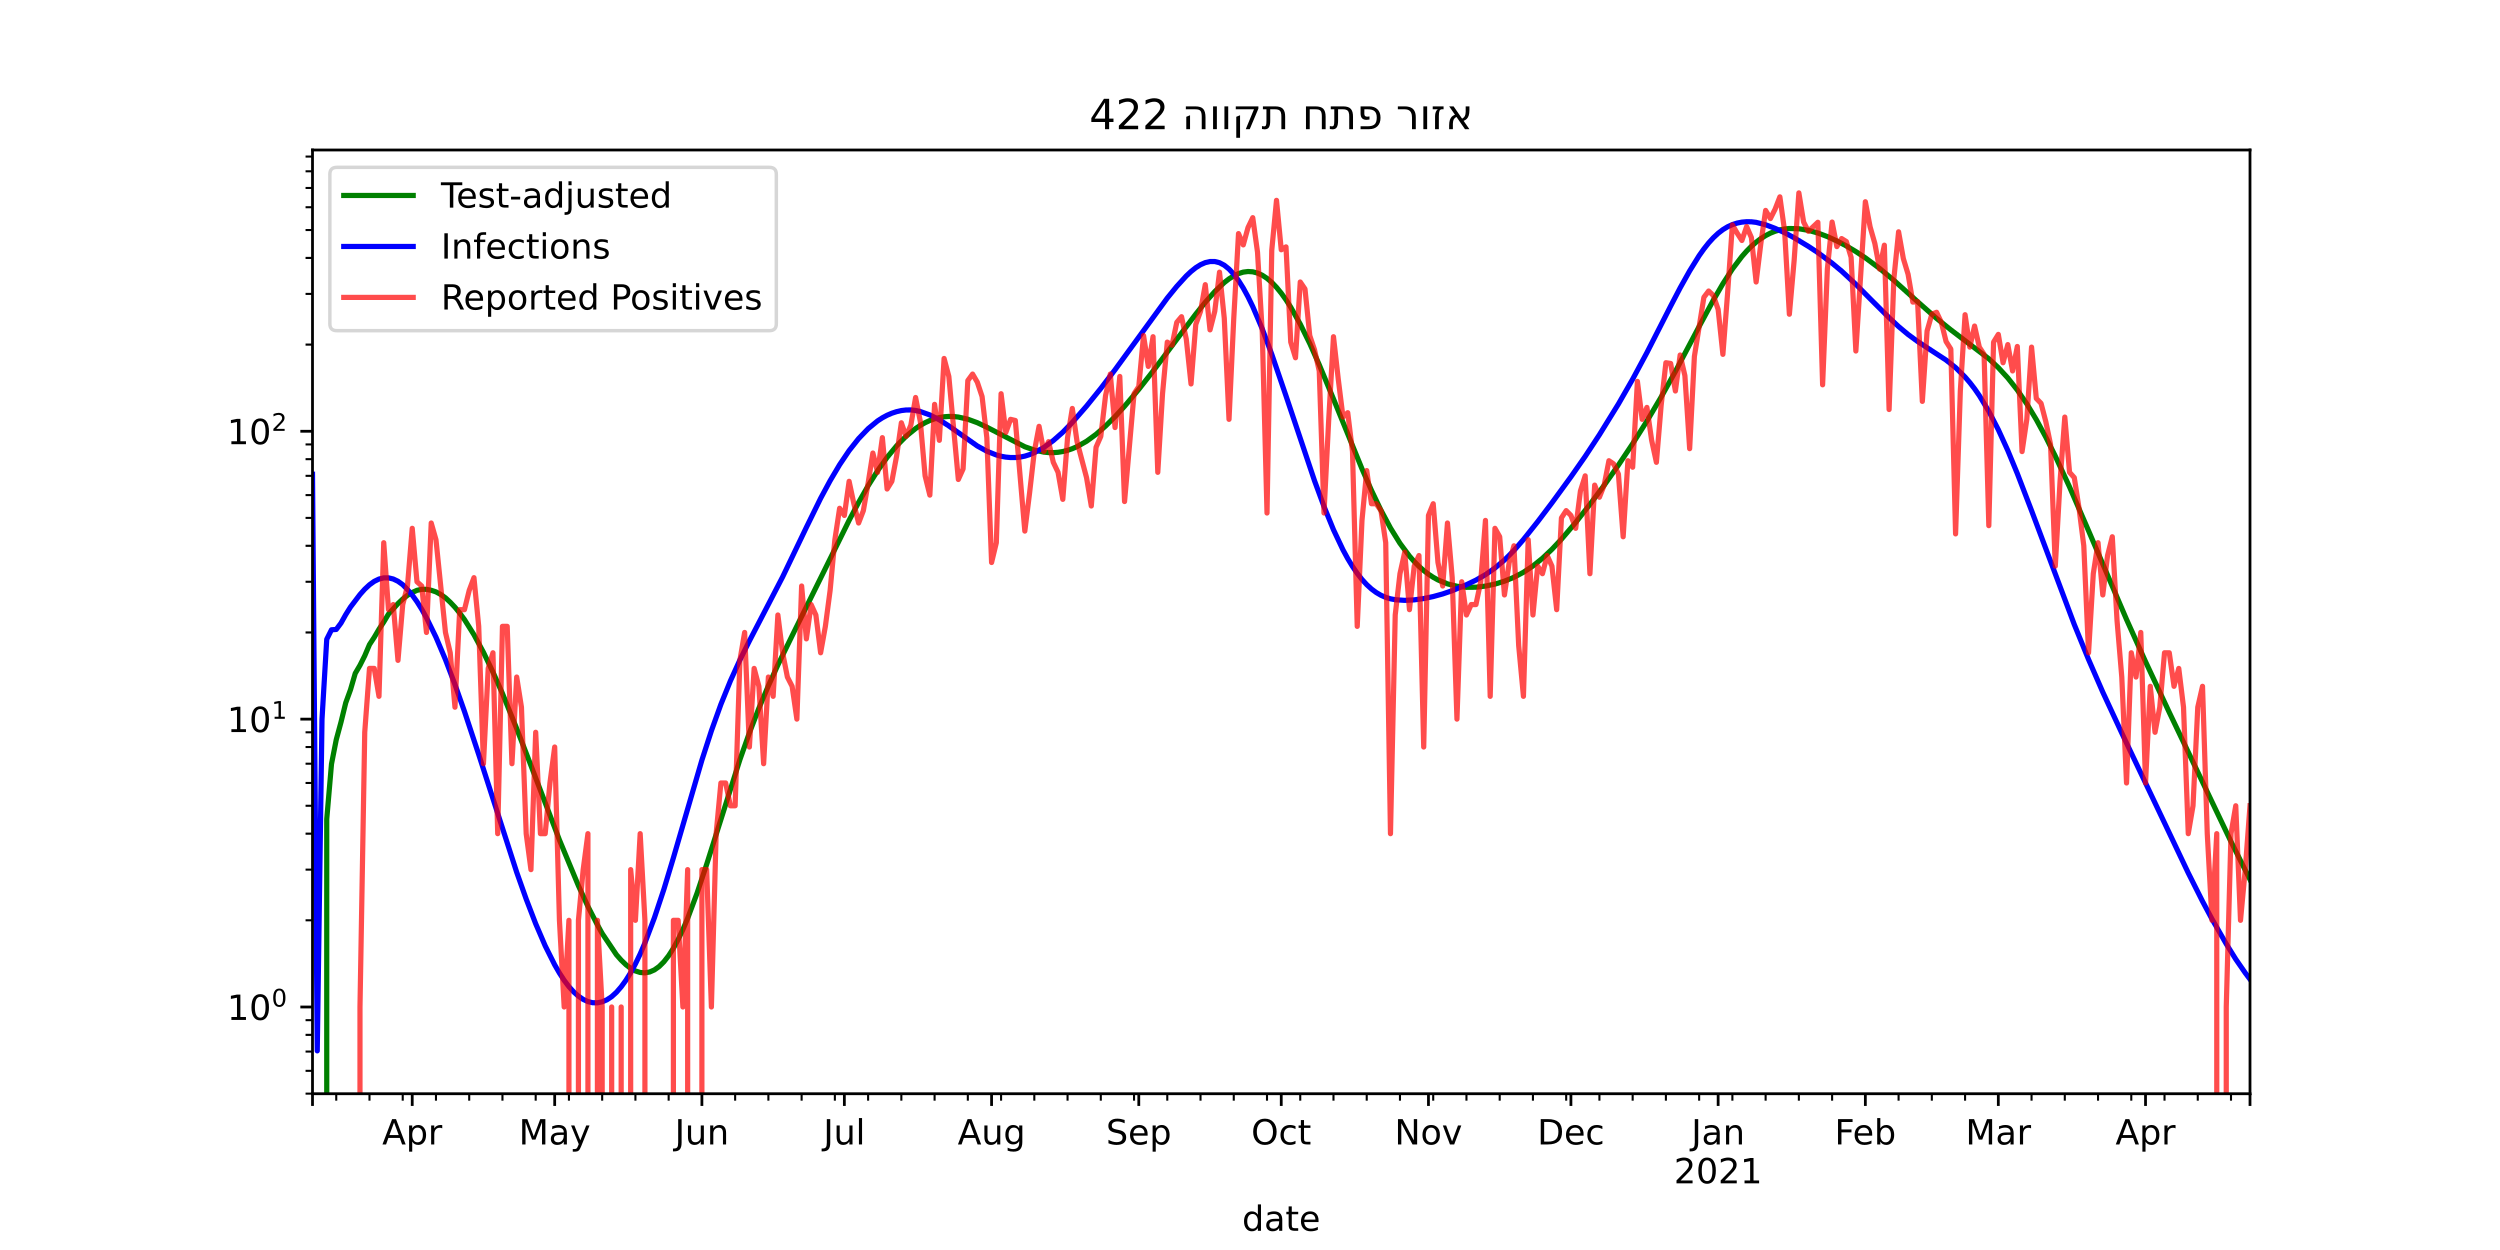 <?xml version="1.0" encoding="utf-8" standalone="no"?>
<!DOCTYPE svg PUBLIC "-//W3C//DTD SVG 1.1//EN"
  "http://www.w3.org/Graphics/SVG/1.1/DTD/svg11.dtd">
<!-- Created with matplotlib (https://matplotlib.org/) -->
<svg height="360pt" version="1.1" viewBox="0 0 720 360" width="720pt" xmlns="http://www.w3.org/2000/svg" xmlns:xlink="http://www.w3.org/1999/xlink">
 <defs>
  <style type="text/css">*{stroke-linecap:butt;stroke-linejoin:round;}</style>
 </defs>
 <g id="figure_1">
  <g id="patch_1">
   <path d="M 0 360 
L 720 360 
L 720 0 
L 0 0 
z
" style="fill:#ffffff;"/>
  </g>
  <g id="axes_1">
   <g id="patch_2">
    <path d="M 90 315 
L 648 315 
L 648 43.2 
L 90 43.2 
z
" style="fill:#ffffff;"/>
   </g>
   <g id="matplotlib.axis_1">
    <g id="xtick_1">
     <g id="line2d_1">
      <defs>
       <path d="M 0 0 
L 0 3.5 
" id="m2e8e098bc1" style="stroke:#000000;stroke-width:0.8;"/>
      </defs>
      <g>
       <use style="stroke:#000000;stroke-width:0.8;" x="90" xlink:href="#m2e8e098bc1" y="315"/>
      </g>
     </g>
    </g>
    <g id="xtick_2">
     <g id="line2d_2">
      <g>
       <use style="stroke:#000000;stroke-width:0.8;" x="118.721" xlink:href="#m2e8e098bc1" y="315"/>
      </g>
     </g>
     <g id="text_1">
      <!-- Apr -->
      <g transform="translate(110.071 329.598)scale(0.1 -0.1)">
       <defs>
        <path d="M 34.188 63.188 
L 20.797 26.906 
L 47.609 26.906 
z
M 28.609 72.906 
L 39.797 72.906 
L 67.578 0 
L 57.328 0 
L 50.688 18.703 
L 17.828 18.703 
L 11.188 0 
L 0.781 0 
z
" id="DejaVuSans-65"/>
        <path d="M 18.109 8.203 
L 18.109 -20.797 
L 9.078 -20.797 
L 9.078 54.688 
L 18.109 54.688 
L 18.109 46.391 
Q 20.953 51.266 25.266 53.625 
Q 29.594 56 35.594 56 
Q 45.562 56 51.781 48.094 
Q 58.016 40.188 58.016 27.297 
Q 58.016 14.406 51.781 6.484 
Q 45.562 -1.422 35.594 -1.422 
Q 29.594 -1.422 25.266 0.953 
Q 20.953 3.328 18.109 8.203 
z
M 48.688 27.297 
Q 48.688 37.203 44.609 42.844 
Q 40.531 48.484 33.406 48.484 
Q 26.266 48.484 22.188 42.844 
Q 18.109 37.203 18.109 27.297 
Q 18.109 17.391 22.188 11.75 
Q 26.266 6.109 33.406 6.109 
Q 40.531 6.109 44.609 11.75 
Q 48.688 17.391 48.688 27.297 
z
" id="DejaVuSans-112"/>
        <path d="M 41.109 46.297 
Q 39.594 47.172 37.812 47.578 
Q 36.031 48 33.891 48 
Q 26.266 48 22.188 43.047 
Q 18.109 38.094 18.109 28.812 
L 18.109 0 
L 9.078 0 
L 9.078 54.688 
L 18.109 54.688 
L 18.109 46.188 
Q 20.953 51.172 25.484 53.578 
Q 30.031 56 36.531 56 
Q 37.453 56 38.578 55.875 
Q 39.703 55.766 41.062 55.516 
z
" id="DejaVuSans-114"/>
       </defs>
       <use xlink:href="#DejaVuSans-65"/>
       <use x="68.408" xlink:href="#DejaVuSans-112"/>
       <use x="131.885" xlink:href="#DejaVuSans-114"/>
      </g>
     </g>
    </g>
    <g id="xtick_3">
     <g id="line2d_3">
      <g>
       <use style="stroke:#000000;stroke-width:0.8;" x="159.75" xlink:href="#m2e8e098bc1" y="315"/>
      </g>
     </g>
     <g id="text_2">
      <!-- May -->
      <g transform="translate(149.412 329.598)scale(0.1 -0.1)">
       <defs>
        <path d="M 9.812 72.906 
L 24.516 72.906 
L 43.109 23.297 
L 61.812 72.906 
L 76.516 72.906 
L 76.516 0 
L 66.891 0 
L 66.891 64.016 
L 48.094 14.016 
L 38.188 14.016 
L 19.391 64.016 
L 19.391 0 
L 9.812 0 
z
" id="DejaVuSans-77"/>
        <path d="M 34.281 27.484 
Q 23.391 27.484 19.188 25 
Q 14.984 22.516 14.984 16.5 
Q 14.984 11.719 18.141 8.906 
Q 21.297 6.109 26.703 6.109 
Q 34.188 6.109 38.703 11.406 
Q 43.219 16.703 43.219 25.484 
L 43.219 27.484 
z
M 52.203 31.203 
L 52.203 0 
L 43.219 0 
L 43.219 8.297 
Q 40.141 3.328 35.547 0.953 
Q 30.953 -1.422 24.312 -1.422 
Q 15.922 -1.422 10.953 3.297 
Q 6 8.016 6 15.922 
Q 6 25.141 12.172 29.828 
Q 18.359 34.516 30.609 34.516 
L 43.219 34.516 
L 43.219 35.406 
Q 43.219 41.609 39.141 45 
Q 35.062 48.391 27.688 48.391 
Q 23 48.391 18.547 47.266 
Q 14.109 46.141 10.016 43.891 
L 10.016 52.203 
Q 14.938 54.109 19.578 55.047 
Q 24.219 56 28.609 56 
Q 40.484 56 46.344 49.844 
Q 52.203 43.703 52.203 31.203 
z
" id="DejaVuSans-97"/>
        <path d="M 32.172 -5.078 
Q 28.375 -14.844 24.75 -17.812 
Q 21.141 -20.797 15.094 -20.797 
L 7.906 -20.797 
L 7.906 -13.281 
L 13.188 -13.281 
Q 16.891 -13.281 18.938 -11.516 
Q 21 -9.766 23.484 -3.219 
L 25.094 0.875 
L 2.984 54.688 
L 12.5 54.688 
L 29.594 11.922 
L 46.688 54.688 
L 56.203 54.688 
z
" id="DejaVuSans-121"/>
       </defs>
       <use xlink:href="#DejaVuSans-77"/>
       <use x="86.279" xlink:href="#DejaVuSans-97"/>
       <use x="147.559" xlink:href="#DejaVuSans-121"/>
      </g>
     </g>
    </g>
    <g id="xtick_4">
     <g id="line2d_4">
      <g>
       <use style="stroke:#000000;stroke-width:0.8;" x="202.147" xlink:href="#m2e8e098bc1" y="315"/>
      </g>
     </g>
     <g id="text_3">
      <!-- Jun -->
      <g transform="translate(194.335 329.598)scale(0.1 -0.1)">
       <defs>
        <path d="M 9.812 72.906 
L 19.672 72.906 
L 19.672 5.078 
Q 19.672 -8.109 14.672 -14.062 
Q 9.672 -20.016 -1.422 -20.016 
L -5.172 -20.016 
L -5.172 -11.719 
L -2.094 -11.719 
Q 4.438 -11.719 7.125 -8.047 
Q 9.812 -4.391 9.812 5.078 
z
" id="DejaVuSans-74"/>
        <path d="M 8.5 21.578 
L 8.5 54.688 
L 17.484 54.688 
L 17.484 21.922 
Q 17.484 14.156 20.5 10.266 
Q 23.531 6.391 29.594 6.391 
Q 36.859 6.391 41.078 11.031 
Q 45.312 15.672 45.312 23.688 
L 45.312 54.688 
L 54.297 54.688 
L 54.297 0 
L 45.312 0 
L 45.312 8.406 
Q 42.047 3.422 37.719 1 
Q 33.406 -1.422 27.688 -1.422 
Q 18.266 -1.422 13.375 4.438 
Q 8.5 10.297 8.5 21.578 
z
M 31.109 56 
z
" id="DejaVuSans-117"/>
        <path d="M 54.891 33.016 
L 54.891 0 
L 45.906 0 
L 45.906 32.719 
Q 45.906 40.484 42.875 44.328 
Q 39.844 48.188 33.797 48.188 
Q 26.516 48.188 22.312 43.547 
Q 18.109 38.922 18.109 30.906 
L 18.109 0 
L 9.078 0 
L 9.078 54.688 
L 18.109 54.688 
L 18.109 46.188 
Q 21.344 51.125 25.703 53.562 
Q 30.078 56 35.797 56 
Q 45.219 56 50.047 50.172 
Q 54.891 44.344 54.891 33.016 
z
" id="DejaVuSans-110"/>
       </defs>
       <use xlink:href="#DejaVuSans-74"/>
       <use x="29.492" xlink:href="#DejaVuSans-117"/>
       <use x="92.871" xlink:href="#DejaVuSans-110"/>
      </g>
     </g>
    </g>
    <g id="xtick_5">
     <g id="line2d_5">
      <g>
       <use style="stroke:#000000;stroke-width:0.8;" x="243.176" xlink:href="#m2e8e098bc1" y="315"/>
      </g>
     </g>
     <g id="text_4">
      <!-- Jul -->
      <g transform="translate(237.144 329.598)scale(0.1 -0.1)">
       <defs>
        <path d="M 9.422 75.984 
L 18.406 75.984 
L 18.406 0 
L 9.422 0 
z
" id="DejaVuSans-108"/>
       </defs>
       <use xlink:href="#DejaVuSans-74"/>
       <use x="29.492" xlink:href="#DejaVuSans-117"/>
       <use x="92.871" xlink:href="#DejaVuSans-108"/>
      </g>
     </g>
    </g>
    <g id="xtick_6">
     <g id="line2d_6">
      <g>
       <use style="stroke:#000000;stroke-width:0.8;" x="285.574" xlink:href="#m2e8e098bc1" y="315"/>
      </g>
     </g>
     <g id="text_5">
      <!-- Aug -->
      <g transform="translate(275.81 329.598)scale(0.1 -0.1)">
       <defs>
        <path d="M 45.406 27.984 
Q 45.406 37.75 41.375 43.109 
Q 37.359 48.484 30.078 48.484 
Q 22.859 48.484 18.828 43.109 
Q 14.797 37.75 14.797 27.984 
Q 14.797 18.266 18.828 12.891 
Q 22.859 7.516 30.078 7.516 
Q 37.359 7.516 41.375 12.891 
Q 45.406 18.266 45.406 27.984 
z
M 54.391 6.781 
Q 54.391 -7.172 48.188 -13.984 
Q 42 -20.797 29.203 -20.797 
Q 24.469 -20.797 20.266 -20.094 
Q 16.062 -19.391 12.109 -17.922 
L 12.109 -9.188 
Q 16.062 -11.328 19.922 -12.344 
Q 23.781 -13.375 27.781 -13.375 
Q 36.625 -13.375 41.016 -8.766 
Q 45.406 -4.156 45.406 5.172 
L 45.406 9.625 
Q 42.625 4.781 38.281 2.391 
Q 33.938 0 27.875 0 
Q 17.828 0 11.672 7.656 
Q 5.516 15.328 5.516 27.984 
Q 5.516 40.672 11.672 48.328 
Q 17.828 56 27.875 56 
Q 33.938 56 38.281 53.609 
Q 42.625 51.219 45.406 46.391 
L 45.406 54.688 
L 54.391 54.688 
z
" id="DejaVuSans-103"/>
       </defs>
       <use xlink:href="#DejaVuSans-65"/>
       <use x="68.408" xlink:href="#DejaVuSans-117"/>
       <use x="131.787" xlink:href="#DejaVuSans-103"/>
      </g>
     </g>
    </g>
    <g id="xtick_7">
     <g id="line2d_7">
      <g>
       <use style="stroke:#000000;stroke-width:0.8;" x="327.971" xlink:href="#m2e8e098bc1" y="315"/>
      </g>
     </g>
     <g id="text_6">
      <!-- Sep -->
      <g transform="translate(318.546 329.598)scale(0.1 -0.1)">
       <defs>
        <path d="M 53.516 70.516 
L 53.516 60.891 
Q 47.906 63.578 42.922 64.891 
Q 37.938 66.219 33.297 66.219 
Q 25.25 66.219 20.875 63.094 
Q 16.5 59.969 16.5 54.203 
Q 16.5 49.359 19.406 46.891 
Q 22.312 44.438 30.422 42.922 
L 36.375 41.703 
Q 47.406 39.594 52.656 34.297 
Q 57.906 29 57.906 20.125 
Q 57.906 9.516 50.797 4.047 
Q 43.703 -1.422 29.984 -1.422 
Q 24.812 -1.422 18.969 -0.25 
Q 13.141 0.922 6.891 3.219 
L 6.891 13.375 
Q 12.891 10.016 18.656 8.297 
Q 24.422 6.594 29.984 6.594 
Q 38.422 6.594 43.016 9.906 
Q 47.609 13.234 47.609 19.391 
Q 47.609 24.75 44.312 27.781 
Q 41.016 30.812 33.5 32.328 
L 27.484 33.5 
Q 16.453 35.688 11.516 40.375 
Q 6.594 45.062 6.594 53.422 
Q 6.594 63.094 13.406 68.656 
Q 20.219 74.219 32.172 74.219 
Q 37.312 74.219 42.625 73.281 
Q 47.953 72.359 53.516 70.516 
z
" id="DejaVuSans-83"/>
        <path d="M 56.203 29.594 
L 56.203 25.203 
L 14.891 25.203 
Q 15.484 15.922 20.484 11.062 
Q 25.484 6.203 34.422 6.203 
Q 39.594 6.203 44.453 7.469 
Q 49.312 8.734 54.109 11.281 
L 54.109 2.781 
Q 49.266 0.734 44.188 -0.344 
Q 39.109 -1.422 33.891 -1.422 
Q 20.797 -1.422 13.156 6.188 
Q 5.516 13.812 5.516 26.812 
Q 5.516 40.234 12.766 48.109 
Q 20.016 56 32.328 56 
Q 43.359 56 49.781 48.891 
Q 56.203 41.797 56.203 29.594 
z
M 47.219 32.234 
Q 47.125 39.594 43.094 43.984 
Q 39.062 48.391 32.422 48.391 
Q 24.906 48.391 20.391 44.141 
Q 15.875 39.891 15.188 32.172 
z
" id="DejaVuSans-101"/>
       </defs>
       <use xlink:href="#DejaVuSans-83"/>
       <use x="63.477" xlink:href="#DejaVuSans-101"/>
       <use x="125" xlink:href="#DejaVuSans-112"/>
      </g>
     </g>
    </g>
    <g id="xtick_8">
     <g id="line2d_8">
      <g>
       <use style="stroke:#000000;stroke-width:0.8;" x="369" xlink:href="#m2e8e098bc1" y="315"/>
      </g>
     </g>
     <g id="text_7">
      <!-- Oct -->
      <g transform="translate(360.355 329.598)scale(0.1 -0.1)">
       <defs>
        <path d="M 39.406 66.219 
Q 28.656 66.219 22.328 58.203 
Q 16.016 50.203 16.016 36.375 
Q 16.016 22.609 22.328 14.594 
Q 28.656 6.594 39.406 6.594 
Q 50.141 6.594 56.422 14.594 
Q 62.703 22.609 62.703 36.375 
Q 62.703 50.203 56.422 58.203 
Q 50.141 66.219 39.406 66.219 
z
M 39.406 74.219 
Q 54.734 74.219 63.906 63.938 
Q 73.094 53.656 73.094 36.375 
Q 73.094 19.141 63.906 8.859 
Q 54.734 -1.422 39.406 -1.422 
Q 24.031 -1.422 14.812 8.828 
Q 5.609 19.094 5.609 36.375 
Q 5.609 53.656 14.812 63.938 
Q 24.031 74.219 39.406 74.219 
z
" id="DejaVuSans-79"/>
        <path d="M 48.781 52.594 
L 48.781 44.188 
Q 44.969 46.297 41.141 47.344 
Q 37.312 48.391 33.406 48.391 
Q 24.656 48.391 19.812 42.844 
Q 14.984 37.312 14.984 27.297 
Q 14.984 17.281 19.812 11.734 
Q 24.656 6.203 33.406 6.203 
Q 37.312 6.203 41.141 7.25 
Q 44.969 8.297 48.781 10.406 
L 48.781 2.094 
Q 45.016 0.344 40.984 -0.531 
Q 36.969 -1.422 32.422 -1.422 
Q 20.062 -1.422 12.781 6.344 
Q 5.516 14.109 5.516 27.297 
Q 5.516 40.672 12.859 48.328 
Q 20.219 56 33.016 56 
Q 37.156 56 41.109 55.141 
Q 45.062 54.297 48.781 52.594 
z
" id="DejaVuSans-99"/>
        <path d="M 18.312 70.219 
L 18.312 54.688 
L 36.812 54.688 
L 36.812 47.703 
L 18.312 47.703 
L 18.312 18.016 
Q 18.312 11.328 20.141 9.422 
Q 21.969 7.516 27.594 7.516 
L 36.812 7.516 
L 36.812 0 
L 27.594 0 
Q 17.188 0 13.234 3.875 
Q 9.281 7.766 9.281 18.016 
L 9.281 47.703 
L 2.688 47.703 
L 2.688 54.688 
L 9.281 54.688 
L 9.281 70.219 
z
" id="DejaVuSans-116"/>
       </defs>
       <use xlink:href="#DejaVuSans-79"/>
       <use x="78.711" xlink:href="#DejaVuSans-99"/>
       <use x="133.691" xlink:href="#DejaVuSans-116"/>
      </g>
     </g>
    </g>
    <g id="xtick_9">
     <g id="line2d_9">
      <g>
       <use style="stroke:#000000;stroke-width:0.8;" x="411.397" xlink:href="#m2e8e098bc1" y="315"/>
      </g>
     </g>
     <g id="text_8">
      <!-- Nov -->
      <g transform="translate(401.638 329.598)scale(0.1 -0.1)">
       <defs>
        <path d="M 9.812 72.906 
L 23.094 72.906 
L 55.422 11.922 
L 55.422 72.906 
L 64.984 72.906 
L 64.984 0 
L 51.703 0 
L 19.391 60.984 
L 19.391 0 
L 9.812 0 
z
" id="DejaVuSans-78"/>
        <path d="M 30.609 48.391 
Q 23.391 48.391 19.188 42.75 
Q 14.984 37.109 14.984 27.297 
Q 14.984 17.484 19.156 11.844 
Q 23.344 6.203 30.609 6.203 
Q 37.797 6.203 41.984 11.859 
Q 46.188 17.531 46.188 27.297 
Q 46.188 37.016 41.984 42.703 
Q 37.797 48.391 30.609 48.391 
z
M 30.609 56 
Q 42.328 56 49.016 48.375 
Q 55.719 40.766 55.719 27.297 
Q 55.719 13.875 49.016 6.219 
Q 42.328 -1.422 30.609 -1.422 
Q 18.844 -1.422 12.172 6.219 
Q 5.516 13.875 5.516 27.297 
Q 5.516 40.766 12.172 48.375 
Q 18.844 56 30.609 56 
z
" id="DejaVuSans-111"/>
        <path d="M 2.984 54.688 
L 12.5 54.688 
L 29.594 8.797 
L 46.688 54.688 
L 56.203 54.688 
L 35.688 0 
L 23.484 0 
z
" id="DejaVuSans-118"/>
       </defs>
       <use xlink:href="#DejaVuSans-78"/>
       <use x="74.805" xlink:href="#DejaVuSans-111"/>
       <use x="135.986" xlink:href="#DejaVuSans-118"/>
      </g>
     </g>
    </g>
    <g id="xtick_10">
     <g id="line2d_10">
      <g>
       <use style="stroke:#000000;stroke-width:0.8;" x="452.426" xlink:href="#m2e8e098bc1" y="315"/>
      </g>
     </g>
     <g id="text_9">
      <!-- Dec -->
      <g transform="translate(442.751 329.598)scale(0.1 -0.1)">
       <defs>
        <path d="M 19.672 64.797 
L 19.672 8.109 
L 31.594 8.109 
Q 46.688 8.109 53.688 14.938 
Q 60.688 21.781 60.688 36.531 
Q 60.688 51.172 53.688 57.984 
Q 46.688 64.797 31.594 64.797 
z
M 9.812 72.906 
L 30.078 72.906 
Q 51.266 72.906 61.172 64.094 
Q 71.094 55.281 71.094 36.531 
Q 71.094 17.672 61.125 8.828 
Q 51.172 0 30.078 0 
L 9.812 0 
z
" id="DejaVuSans-68"/>
       </defs>
       <use xlink:href="#DejaVuSans-68"/>
       <use x="77.002" xlink:href="#DejaVuSans-101"/>
       <use x="138.525" xlink:href="#DejaVuSans-99"/>
      </g>
     </g>
    </g>
    <g id="xtick_11">
     <g id="line2d_11">
      <g>
       <use style="stroke:#000000;stroke-width:0.8;" x="494.824" xlink:href="#m2e8e098bc1" y="315"/>
      </g>
     </g>
     <g id="text_10">
      <!-- Jan -->
      <g transform="translate(487.116 329.598)scale(0.1 -0.1)">
       <use xlink:href="#DejaVuSans-74"/>
       <use x="29.492" xlink:href="#DejaVuSans-97"/>
       <use x="90.771" xlink:href="#DejaVuSans-110"/>
      </g>
      <!-- 2021 -->
      <g transform="translate(482.099 340.796)scale(0.1 -0.1)">
       <defs>
        <path d="M 19.188 8.297 
L 53.609 8.297 
L 53.609 0 
L 7.328 0 
L 7.328 8.297 
Q 12.938 14.109 22.625 23.891 
Q 32.328 33.688 34.812 36.531 
Q 39.547 41.844 41.422 45.531 
Q 43.312 49.219 43.312 52.781 
Q 43.312 58.594 39.234 62.25 
Q 35.156 65.922 28.609 65.922 
Q 23.969 65.922 18.812 64.312 
Q 13.672 62.703 7.812 59.422 
L 7.812 69.391 
Q 13.766 71.781 18.938 73 
Q 24.125 74.219 28.422 74.219 
Q 39.75 74.219 46.484 68.547 
Q 53.219 62.891 53.219 53.422 
Q 53.219 48.922 51.531 44.891 
Q 49.859 40.875 45.406 35.406 
Q 44.188 33.984 37.641 27.219 
Q 31.109 20.453 19.188 8.297 
z
" id="DejaVuSans-50"/>
        <path d="M 31.781 66.406 
Q 24.172 66.406 20.328 58.906 
Q 16.5 51.422 16.5 36.375 
Q 16.5 21.391 20.328 13.891 
Q 24.172 6.391 31.781 6.391 
Q 39.453 6.391 43.281 13.891 
Q 47.125 21.391 47.125 36.375 
Q 47.125 51.422 43.281 58.906 
Q 39.453 66.406 31.781 66.406 
z
M 31.781 74.219 
Q 44.047 74.219 50.516 64.516 
Q 56.984 54.828 56.984 36.375 
Q 56.984 17.969 50.516 8.266 
Q 44.047 -1.422 31.781 -1.422 
Q 19.531 -1.422 13.062 8.266 
Q 6.594 17.969 6.594 36.375 
Q 6.594 54.828 13.062 64.516 
Q 19.531 74.219 31.781 74.219 
z
" id="DejaVuSans-48"/>
        <path d="M 12.406 8.297 
L 28.516 8.297 
L 28.516 63.922 
L 10.984 60.406 
L 10.984 69.391 
L 28.422 72.906 
L 38.281 72.906 
L 38.281 8.297 
L 54.391 8.297 
L 54.391 0 
L 12.406 0 
z
" id="DejaVuSans-49"/>
       </defs>
       <use xlink:href="#DejaVuSans-50"/>
       <use x="63.623" xlink:href="#DejaVuSans-48"/>
       <use x="127.246" xlink:href="#DejaVuSans-50"/>
       <use x="190.869" xlink:href="#DejaVuSans-49"/>
      </g>
     </g>
    </g>
    <g id="xtick_12">
     <g id="line2d_12">
      <g>
       <use style="stroke:#000000;stroke-width:0.8;" x="537.221" xlink:href="#m2e8e098bc1" y="315"/>
      </g>
     </g>
     <g id="text_11">
      <!-- Feb -->
      <g transform="translate(528.369 329.598)scale(0.1 -0.1)">
       <defs>
        <path d="M 9.812 72.906 
L 51.703 72.906 
L 51.703 64.594 
L 19.672 64.594 
L 19.672 43.109 
L 48.578 43.109 
L 48.578 34.812 
L 19.672 34.812 
L 19.672 0 
L 9.812 0 
z
" id="DejaVuSans-70"/>
        <path d="M 48.688 27.297 
Q 48.688 37.203 44.609 42.844 
Q 40.531 48.484 33.406 48.484 
Q 26.266 48.484 22.188 42.844 
Q 18.109 37.203 18.109 27.297 
Q 18.109 17.391 22.188 11.75 
Q 26.266 6.109 33.406 6.109 
Q 40.531 6.109 44.609 11.75 
Q 48.688 17.391 48.688 27.297 
z
M 18.109 46.391 
Q 20.953 51.266 25.266 53.625 
Q 29.594 56 35.594 56 
Q 45.562 56 51.781 48.094 
Q 58.016 40.188 58.016 27.297 
Q 58.016 14.406 51.781 6.484 
Q 45.562 -1.422 35.594 -1.422 
Q 29.594 -1.422 25.266 0.953 
Q 20.953 3.328 18.109 8.203 
L 18.109 0 
L 9.078 0 
L 9.078 75.984 
L 18.109 75.984 
z
" id="DejaVuSans-98"/>
       </defs>
       <use xlink:href="#DejaVuSans-70"/>
       <use x="52.02" xlink:href="#DejaVuSans-101"/>
       <use x="113.543" xlink:href="#DejaVuSans-98"/>
      </g>
     </g>
    </g>
    <g id="xtick_13">
     <g id="line2d_13">
      <g>
       <use style="stroke:#000000;stroke-width:0.8;" x="575.515" xlink:href="#m2e8e098bc1" y="315"/>
      </g>
     </g>
     <g id="text_12">
      <!-- Mar -->
      <g transform="translate(566.081 329.598)scale(0.1 -0.1)">
       <use xlink:href="#DejaVuSans-77"/>
       <use x="86.279" xlink:href="#DejaVuSans-97"/>
       <use x="147.559" xlink:href="#DejaVuSans-114"/>
      </g>
     </g>
    </g>
    <g id="xtick_14">
     <g id="line2d_14">
      <g>
       <use style="stroke:#000000;stroke-width:0.8;" x="617.912" xlink:href="#m2e8e098bc1" y="315"/>
      </g>
     </g>
     <g id="text_13">
      <!-- Apr -->
      <g transform="translate(609.262 329.598)scale(0.1 -0.1)">
       <use xlink:href="#DejaVuSans-65"/>
       <use x="68.408" xlink:href="#DejaVuSans-112"/>
       <use x="131.885" xlink:href="#DejaVuSans-114"/>
      </g>
     </g>
    </g>
    <g id="xtick_15">
     <g id="line2d_15">
      <g>
       <use style="stroke:#000000;stroke-width:0.8;" x="648" xlink:href="#m2e8e098bc1" y="315"/>
      </g>
     </g>
    </g>
    <g id="xtick_16">
     <g id="line2d_16">
      <defs>
       <path d="M 0 0 
L 0 2 
" id="m80e6558750" style="stroke:#000000;stroke-width:0.6;"/>
      </defs>
      <g>
       <use style="stroke:#000000;stroke-width:0.6;" x="96.838" xlink:href="#m80e6558750" y="315"/>
      </g>
     </g>
    </g>
    <g id="xtick_17">
     <g id="line2d_17">
      <g>
       <use style="stroke:#000000;stroke-width:0.6;" x="106.412" xlink:href="#m80e6558750" y="315"/>
      </g>
     </g>
    </g>
    <g id="xtick_18">
     <g id="line2d_18">
      <g>
       <use style="stroke:#000000;stroke-width:0.6;" x="115.985" xlink:href="#m80e6558750" y="315"/>
      </g>
     </g>
    </g>
    <g id="xtick_19">
     <g id="line2d_19">
      <g>
       <use style="stroke:#000000;stroke-width:0.6;" x="125.559" xlink:href="#m80e6558750" y="315"/>
      </g>
     </g>
    </g>
    <g id="xtick_20">
     <g id="line2d_20">
      <g>
       <use style="stroke:#000000;stroke-width:0.6;" x="135.132" xlink:href="#m80e6558750" y="315"/>
      </g>
     </g>
    </g>
    <g id="xtick_21">
     <g id="line2d_21">
      <g>
       <use style="stroke:#000000;stroke-width:0.6;" x="144.706" xlink:href="#m80e6558750" y="315"/>
      </g>
     </g>
    </g>
    <g id="xtick_22">
     <g id="line2d_22">
      <g>
       <use style="stroke:#000000;stroke-width:0.6;" x="154.279" xlink:href="#m80e6558750" y="315"/>
      </g>
     </g>
    </g>
    <g id="xtick_23">
     <g id="line2d_23">
      <g>
       <use style="stroke:#000000;stroke-width:0.6;" x="163.853" xlink:href="#m80e6558750" y="315"/>
      </g>
     </g>
    </g>
    <g id="xtick_24">
     <g id="line2d_24">
      <g>
       <use style="stroke:#000000;stroke-width:0.6;" x="173.426" xlink:href="#m80e6558750" y="315"/>
      </g>
     </g>
    </g>
    <g id="xtick_25">
     <g id="line2d_25">
      <g>
       <use style="stroke:#000000;stroke-width:0.6;" x="183" xlink:href="#m80e6558750" y="315"/>
      </g>
     </g>
    </g>
    <g id="xtick_26">
     <g id="line2d_26">
      <g>
       <use style="stroke:#000000;stroke-width:0.6;" x="192.574" xlink:href="#m80e6558750" y="315"/>
      </g>
     </g>
    </g>
    <g id="xtick_27">
     <g id="line2d_27">
      <g>
       <use style="stroke:#000000;stroke-width:0.6;" x="211.721" xlink:href="#m80e6558750" y="315"/>
      </g>
     </g>
    </g>
    <g id="xtick_28">
     <g id="line2d_28">
      <g>
       <use style="stroke:#000000;stroke-width:0.6;" x="221.294" xlink:href="#m80e6558750" y="315"/>
      </g>
     </g>
    </g>
    <g id="xtick_29">
     <g id="line2d_29">
      <g>
       <use style="stroke:#000000;stroke-width:0.6;" x="230.868" xlink:href="#m80e6558750" y="315"/>
      </g>
     </g>
    </g>
    <g id="xtick_30">
     <g id="line2d_30">
      <g>
       <use style="stroke:#000000;stroke-width:0.6;" x="240.441" xlink:href="#m80e6558750" y="315"/>
      </g>
     </g>
    </g>
    <g id="xtick_31">
     <g id="line2d_31">
      <g>
       <use style="stroke:#000000;stroke-width:0.6;" x="250.015" xlink:href="#m80e6558750" y="315"/>
      </g>
     </g>
    </g>
    <g id="xtick_32">
     <g id="line2d_32">
      <g>
       <use style="stroke:#000000;stroke-width:0.6;" x="259.588" xlink:href="#m80e6558750" y="315"/>
      </g>
     </g>
    </g>
    <g id="xtick_33">
     <g id="line2d_33">
      <g>
       <use style="stroke:#000000;stroke-width:0.6;" x="269.162" xlink:href="#m80e6558750" y="315"/>
      </g>
     </g>
    </g>
    <g id="xtick_34">
     <g id="line2d_34">
      <g>
       <use style="stroke:#000000;stroke-width:0.6;" x="278.735" xlink:href="#m80e6558750" y="315"/>
      </g>
     </g>
    </g>
    <g id="xtick_35">
     <g id="line2d_35">
      <g>
       <use style="stroke:#000000;stroke-width:0.6;" x="288.309" xlink:href="#m80e6558750" y="315"/>
      </g>
     </g>
    </g>
    <g id="xtick_36">
     <g id="line2d_36">
      <g>
       <use style="stroke:#000000;stroke-width:0.6;" x="297.882" xlink:href="#m80e6558750" y="315"/>
      </g>
     </g>
    </g>
    <g id="xtick_37">
     <g id="line2d_37">
      <g>
       <use style="stroke:#000000;stroke-width:0.6;" x="307.456" xlink:href="#m80e6558750" y="315"/>
      </g>
     </g>
    </g>
    <g id="xtick_38">
     <g id="line2d_38">
      <g>
       <use style="stroke:#000000;stroke-width:0.6;" x="317.029" xlink:href="#m80e6558750" y="315"/>
      </g>
     </g>
    </g>
    <g id="xtick_39">
     <g id="line2d_39">
      <g>
       <use style="stroke:#000000;stroke-width:0.6;" x="326.603" xlink:href="#m80e6558750" y="315"/>
      </g>
     </g>
    </g>
    <g id="xtick_40">
     <g id="line2d_40">
      <g>
       <use style="stroke:#000000;stroke-width:0.6;" x="336.176" xlink:href="#m80e6558750" y="315"/>
      </g>
     </g>
    </g>
    <g id="xtick_41">
     <g id="line2d_41">
      <g>
       <use style="stroke:#000000;stroke-width:0.6;" x="345.75" xlink:href="#m80e6558750" y="315"/>
      </g>
     </g>
    </g>
    <g id="xtick_42">
     <g id="line2d_42">
      <g>
       <use style="stroke:#000000;stroke-width:0.6;" x="355.324" xlink:href="#m80e6558750" y="315"/>
      </g>
     </g>
    </g>
    <g id="xtick_43">
     <g id="line2d_43">
      <g>
       <use style="stroke:#000000;stroke-width:0.6;" x="364.897" xlink:href="#m80e6558750" y="315"/>
      </g>
     </g>
    </g>
    <g id="xtick_44">
     <g id="line2d_44">
      <g>
       <use style="stroke:#000000;stroke-width:0.6;" x="374.471" xlink:href="#m80e6558750" y="315"/>
      </g>
     </g>
    </g>
    <g id="xtick_45">
     <g id="line2d_45">
      <g>
       <use style="stroke:#000000;stroke-width:0.6;" x="384.044" xlink:href="#m80e6558750" y="315"/>
      </g>
     </g>
    </g>
    <g id="xtick_46">
     <g id="line2d_46">
      <g>
       <use style="stroke:#000000;stroke-width:0.6;" x="393.618" xlink:href="#m80e6558750" y="315"/>
      </g>
     </g>
    </g>
    <g id="xtick_47">
     <g id="line2d_47">
      <g>
       <use style="stroke:#000000;stroke-width:0.6;" x="403.191" xlink:href="#m80e6558750" y="315"/>
      </g>
     </g>
    </g>
    <g id="xtick_48">
     <g id="line2d_48">
      <g>
       <use style="stroke:#000000;stroke-width:0.6;" x="412.765" xlink:href="#m80e6558750" y="315"/>
      </g>
     </g>
    </g>
    <g id="xtick_49">
     <g id="line2d_49">
      <g>
       <use style="stroke:#000000;stroke-width:0.6;" x="422.338" xlink:href="#m80e6558750" y="315"/>
      </g>
     </g>
    </g>
    <g id="xtick_50">
     <g id="line2d_50">
      <g>
       <use style="stroke:#000000;stroke-width:0.6;" x="431.912" xlink:href="#m80e6558750" y="315"/>
      </g>
     </g>
    </g>
    <g id="xtick_51">
     <g id="line2d_51">
      <g>
       <use style="stroke:#000000;stroke-width:0.6;" x="441.485" xlink:href="#m80e6558750" y="315"/>
      </g>
     </g>
    </g>
    <g id="xtick_52">
     <g id="line2d_52">
      <g>
       <use style="stroke:#000000;stroke-width:0.6;" x="451.059" xlink:href="#m80e6558750" y="315"/>
      </g>
     </g>
    </g>
    <g id="xtick_53">
     <g id="line2d_53">
      <g>
       <use style="stroke:#000000;stroke-width:0.6;" x="460.632" xlink:href="#m80e6558750" y="315"/>
      </g>
     </g>
    </g>
    <g id="xtick_54">
     <g id="line2d_54">
      <g>
       <use style="stroke:#000000;stroke-width:0.6;" x="470.206" xlink:href="#m80e6558750" y="315"/>
      </g>
     </g>
    </g>
    <g id="xtick_55">
     <g id="line2d_55">
      <g>
       <use style="stroke:#000000;stroke-width:0.6;" x="479.779" xlink:href="#m80e6558750" y="315"/>
      </g>
     </g>
    </g>
    <g id="xtick_56">
     <g id="line2d_56">
      <g>
       <use style="stroke:#000000;stroke-width:0.6;" x="489.353" xlink:href="#m80e6558750" y="315"/>
      </g>
     </g>
    </g>
    <g id="xtick_57">
     <g id="line2d_57">
      <g>
       <use style="stroke:#000000;stroke-width:0.6;" x="498.926" xlink:href="#m80e6558750" y="315"/>
      </g>
     </g>
    </g>
    <g id="xtick_58">
     <g id="line2d_58">
      <g>
       <use style="stroke:#000000;stroke-width:0.6;" x="508.5" xlink:href="#m80e6558750" y="315"/>
      </g>
     </g>
    </g>
    <g id="xtick_59">
     <g id="line2d_59">
      <g>
       <use style="stroke:#000000;stroke-width:0.6;" x="518.074" xlink:href="#m80e6558750" y="315"/>
      </g>
     </g>
    </g>
    <g id="xtick_60">
     <g id="line2d_60">
      <g>
       <use style="stroke:#000000;stroke-width:0.6;" x="527.647" xlink:href="#m80e6558750" y="315"/>
      </g>
     </g>
    </g>
    <g id="xtick_61">
     <g id="line2d_61">
      <g>
       <use style="stroke:#000000;stroke-width:0.6;" x="546.794" xlink:href="#m80e6558750" y="315"/>
      </g>
     </g>
    </g>
    <g id="xtick_62">
     <g id="line2d_62">
      <g>
       <use style="stroke:#000000;stroke-width:0.6;" x="556.368" xlink:href="#m80e6558750" y="315"/>
      </g>
     </g>
    </g>
    <g id="xtick_63">
     <g id="line2d_63">
      <g>
       <use style="stroke:#000000;stroke-width:0.6;" x="565.941" xlink:href="#m80e6558750" y="315"/>
      </g>
     </g>
    </g>
    <g id="xtick_64">
     <g id="line2d_64">
      <g>
       <use style="stroke:#000000;stroke-width:0.6;" x="585.088" xlink:href="#m80e6558750" y="315"/>
      </g>
     </g>
    </g>
    <g id="xtick_65">
     <g id="line2d_65">
      <g>
       <use style="stroke:#000000;stroke-width:0.6;" x="594.662" xlink:href="#m80e6558750" y="315"/>
      </g>
     </g>
    </g>
    <g id="xtick_66">
     <g id="line2d_66">
      <g>
       <use style="stroke:#000000;stroke-width:0.6;" x="604.235" xlink:href="#m80e6558750" y="315"/>
      </g>
     </g>
    </g>
    <g id="xtick_67">
     <g id="line2d_67">
      <g>
       <use style="stroke:#000000;stroke-width:0.6;" x="613.809" xlink:href="#m80e6558750" y="315"/>
      </g>
     </g>
    </g>
    <g id="xtick_68">
     <g id="line2d_68">
      <g>
       <use style="stroke:#000000;stroke-width:0.6;" x="623.382" xlink:href="#m80e6558750" y="315"/>
      </g>
     </g>
    </g>
    <g id="xtick_69">
     <g id="line2d_69">
      <g>
       <use style="stroke:#000000;stroke-width:0.6;" x="632.956" xlink:href="#m80e6558750" y="315"/>
      </g>
     </g>
    </g>
    <g id="xtick_70">
     <g id="line2d_70">
      <g>
       <use style="stroke:#000000;stroke-width:0.6;" x="642.529" xlink:href="#m80e6558750" y="315"/>
      </g>
     </g>
    </g>
    <g id="text_14">
     <!-- date -->
     <g transform="translate(357.725 354.474)scale(0.1 -0.1)">
      <defs>
       <path d="M 45.406 46.391 
L 45.406 75.984 
L 54.391 75.984 
L 54.391 0 
L 45.406 0 
L 45.406 8.203 
Q 42.578 3.328 38.25 0.953 
Q 33.938 -1.422 27.875 -1.422 
Q 17.969 -1.422 11.734 6.484 
Q 5.516 14.406 5.516 27.297 
Q 5.516 40.188 11.734 48.094 
Q 17.969 56 27.875 56 
Q 33.938 56 38.25 53.625 
Q 42.578 51.266 45.406 46.391 
z
M 14.797 27.297 
Q 14.797 17.391 18.875 11.75 
Q 22.953 6.109 30.078 6.109 
Q 37.203 6.109 41.297 11.75 
Q 45.406 17.391 45.406 27.297 
Q 45.406 37.203 41.297 42.844 
Q 37.203 48.484 30.078 48.484 
Q 22.953 48.484 18.875 42.844 
Q 14.797 37.203 14.797 27.297 
z
" id="DejaVuSans-100"/>
      </defs>
      <use xlink:href="#DejaVuSans-100"/>
      <use x="63.477" xlink:href="#DejaVuSans-97"/>
      <use x="124.756" xlink:href="#DejaVuSans-116"/>
      <use x="163.965" xlink:href="#DejaVuSans-101"/>
     </g>
    </g>
   </g>
   <g id="matplotlib.axis_2">
    <g id="ytick_1">
     <g id="line2d_71">
      <defs>
       <path d="M 0 0 
L -3.5 0 
" id="m71c9bd09e2" style="stroke:#000000;stroke-width:0.8;"/>
      </defs>
      <g>
       <use style="stroke:#000000;stroke-width:0.8;" x="90" xlink:href="#m71c9bd09e2" y="290.009"/>
      </g>
     </g>
     <g id="text_15">
      <!-- $\mathdefault{10^{0}}$ -->
      <g transform="translate(65.4 293.808)scale(0.1 -0.1)">
       <use transform="translate(0 0.766)" xlink:href="#DejaVuSans-49"/>
       <use transform="translate(63.623 0.766)" xlink:href="#DejaVuSans-48"/>
       <use transform="translate(128.203 39.047)scale(0.7)" xlink:href="#DejaVuSans-48"/>
      </g>
     </g>
    </g>
    <g id="ytick_2">
     <g id="line2d_72">
      <g>
       <use style="stroke:#000000;stroke-width:0.8;" x="90" xlink:href="#m71c9bd09e2" y="207.104"/>
      </g>
     </g>
     <g id="text_16">
      <!-- $\mathdefault{10^{1}}$ -->
      <g transform="translate(65.4 210.904)scale(0.1 -0.1)">
       <use transform="translate(0 0.684)" xlink:href="#DejaVuSans-49"/>
       <use transform="translate(63.623 0.684)" xlink:href="#DejaVuSans-48"/>
       <use transform="translate(128.203 38.966)scale(0.7)" xlink:href="#DejaVuSans-49"/>
      </g>
     </g>
    </g>
    <g id="ytick_3">
     <g id="line2d_73">
      <g>
       <use style="stroke:#000000;stroke-width:0.8;" x="90" xlink:href="#m71c9bd09e2" y="124.2"/>
      </g>
     </g>
     <g id="text_17">
      <!-- $\mathdefault{10^{2}}$ -->
      <g transform="translate(65.4 128)scale(0.1 -0.1)">
       <use transform="translate(0 0.766)" xlink:href="#DejaVuSans-49"/>
       <use transform="translate(63.623 0.766)" xlink:href="#DejaVuSans-48"/>
       <use transform="translate(128.203 39.047)scale(0.7)" xlink:href="#DejaVuSans-50"/>
      </g>
     </g>
    </g>
    <g id="ytick_4">
     <g id="line2d_74">
      <defs>
       <path d="M 0 0 
L -2 0 
" id="mf4ce9da7e1" style="stroke:#000000;stroke-width:0.6;"/>
      </defs>
      <g>
       <use style="stroke:#000000;stroke-width:0.6;" x="90" xlink:href="#mf4ce9da7e1" y="314.965"/>
      </g>
     </g>
    </g>
    <g id="ytick_5">
     <g id="line2d_75">
      <g>
       <use style="stroke:#000000;stroke-width:0.6;" x="90" xlink:href="#mf4ce9da7e1" y="308.401"/>
      </g>
     </g>
    </g>
    <g id="ytick_6">
     <g id="line2d_76">
      <g>
       <use style="stroke:#000000;stroke-width:0.6;" x="90" xlink:href="#mf4ce9da7e1" y="302.851"/>
      </g>
     </g>
    </g>
    <g id="ytick_7">
     <g id="line2d_77">
      <g>
       <use style="stroke:#000000;stroke-width:0.6;" x="90" xlink:href="#mf4ce9da7e1" y="298.043"/>
      </g>
     </g>
    </g>
    <g id="ytick_8">
     <g id="line2d_78">
      <g>
       <use style="stroke:#000000;stroke-width:0.6;" x="90" xlink:href="#mf4ce9da7e1" y="293.802"/>
      </g>
     </g>
    </g>
    <g id="ytick_9">
     <g id="line2d_79">
      <g>
       <use style="stroke:#000000;stroke-width:0.6;" x="90" xlink:href="#mf4ce9da7e1" y="265.052"/>
      </g>
     </g>
    </g>
    <g id="ytick_10">
     <g id="line2d_80">
      <g>
       <use style="stroke:#000000;stroke-width:0.6;" x="90" xlink:href="#mf4ce9da7e1" y="250.453"/>
      </g>
     </g>
    </g>
    <g id="ytick_11">
     <g id="line2d_81">
      <g>
       <use style="stroke:#000000;stroke-width:0.6;" x="90" xlink:href="#mf4ce9da7e1" y="240.095"/>
      </g>
     </g>
    </g>
    <g id="ytick_12">
     <g id="line2d_82">
      <g>
       <use style="stroke:#000000;stroke-width:0.6;" x="90" xlink:href="#mf4ce9da7e1" y="232.061"/>
      </g>
     </g>
    </g>
    <g id="ytick_13">
     <g id="line2d_83">
      <g>
       <use style="stroke:#000000;stroke-width:0.6;" x="90" xlink:href="#mf4ce9da7e1" y="225.497"/>
      </g>
     </g>
    </g>
    <g id="ytick_14">
     <g id="line2d_84">
      <g>
       <use style="stroke:#000000;stroke-width:0.6;" x="90" xlink:href="#mf4ce9da7e1" y="219.946"/>
      </g>
     </g>
    </g>
    <g id="ytick_15">
     <g id="line2d_85">
      <g>
       <use style="stroke:#000000;stroke-width:0.6;" x="90" xlink:href="#mf4ce9da7e1" y="215.139"/>
      </g>
     </g>
    </g>
    <g id="ytick_16">
     <g id="line2d_86">
      <g>
       <use style="stroke:#000000;stroke-width:0.6;" x="90" xlink:href="#mf4ce9da7e1" y="210.898"/>
      </g>
     </g>
    </g>
    <g id="ytick_17">
     <g id="line2d_87">
      <g>
       <use style="stroke:#000000;stroke-width:0.6;" x="90" xlink:href="#mf4ce9da7e1" y="182.148"/>
      </g>
     </g>
    </g>
    <g id="ytick_18">
     <g id="line2d_88">
      <g>
       <use style="stroke:#000000;stroke-width:0.6;" x="90" xlink:href="#mf4ce9da7e1" y="167.549"/>
      </g>
     </g>
    </g>
    <g id="ytick_19">
     <g id="line2d_89">
      <g>
       <use style="stroke:#000000;stroke-width:0.6;" x="90" xlink:href="#mf4ce9da7e1" y="157.191"/>
      </g>
     </g>
    </g>
    <g id="ytick_20">
     <g id="line2d_90">
      <g>
       <use style="stroke:#000000;stroke-width:0.6;" x="90" xlink:href="#mf4ce9da7e1" y="149.157"/>
      </g>
     </g>
    </g>
    <g id="ytick_21">
     <g id="line2d_91">
      <g>
       <use style="stroke:#000000;stroke-width:0.6;" x="90" xlink:href="#mf4ce9da7e1" y="142.593"/>
      </g>
     </g>
    </g>
    <g id="ytick_22">
     <g id="line2d_92">
      <g>
       <use style="stroke:#000000;stroke-width:0.6;" x="90" xlink:href="#mf4ce9da7e1" y="137.042"/>
      </g>
     </g>
    </g>
    <g id="ytick_23">
     <g id="line2d_93">
      <g>
       <use style="stroke:#000000;stroke-width:0.6;" x="90" xlink:href="#mf4ce9da7e1" y="132.235"/>
      </g>
     </g>
    </g>
    <g id="ytick_24">
     <g id="line2d_94">
      <g>
       <use style="stroke:#000000;stroke-width:0.6;" x="90" xlink:href="#mf4ce9da7e1" y="127.994"/>
      </g>
     </g>
    </g>
    <g id="ytick_25">
     <g id="line2d_95">
      <g>
       <use style="stroke:#000000;stroke-width:0.6;" x="90" xlink:href="#mf4ce9da7e1" y="99.244"/>
      </g>
     </g>
    </g>
    <g id="ytick_26">
     <g id="line2d_96">
      <g>
       <use style="stroke:#000000;stroke-width:0.6;" x="90" xlink:href="#mf4ce9da7e1" y="84.645"/>
      </g>
     </g>
    </g>
    <g id="ytick_27">
     <g id="line2d_97">
      <g>
       <use style="stroke:#000000;stroke-width:0.6;" x="90" xlink:href="#mf4ce9da7e1" y="74.287"/>
      </g>
     </g>
    </g>
    <g id="ytick_28">
     <g id="line2d_98">
      <g>
       <use style="stroke:#000000;stroke-width:0.6;" x="90" xlink:href="#mf4ce9da7e1" y="66.253"/>
      </g>
     </g>
    </g>
    <g id="ytick_29">
     <g id="line2d_99">
      <g>
       <use style="stroke:#000000;stroke-width:0.6;" x="90" xlink:href="#mf4ce9da7e1" y="59.688"/>
      </g>
     </g>
    </g>
    <g id="ytick_30">
     <g id="line2d_100">
      <g>
       <use style="stroke:#000000;stroke-width:0.6;" x="90" xlink:href="#mf4ce9da7e1" y="54.138"/>
      </g>
     </g>
    </g>
    <g id="ytick_31">
     <g id="line2d_101">
      <g>
       <use style="stroke:#000000;stroke-width:0.6;" x="90" xlink:href="#mf4ce9da7e1" y="49.331"/>
      </g>
     </g>
    </g>
    <g id="ytick_32">
     <g id="line2d_102">
      <g>
       <use style="stroke:#000000;stroke-width:0.6;" x="90" xlink:href="#mf4ce9da7e1" y="45.09"/>
      </g>
     </g>
    </g>
   </g>
   <g id="line2d_103">
    <path clip-path="url(#p9840ffd602)" d="M 94.101 361 
L 94.103 235.899 
L 95.471 220.025 
L 96.838 213.047 
L 98.206 207.981 
L 99.574 202.399 
L 100.941 198.645 
L 102.309 193.936 
L 103.676 191.598 
L 105.044 188.869 
L 106.412 185.642 
L 107.779 183.549 
L 109.147 181.216 
L 110.515 179.14 
L 111.882 176.854 
L 114.618 173.829 
L 115.985 172.523 
L 117.353 171.441 
L 118.721 170.638 
L 120.088 170.015 
L 121.456 169.723 
L 122.824 169.737 
L 124.191 169.999 
L 125.559 170.459 
L 126.926 171.203 
L 128.294 172.176 
L 129.662 173.439 
L 131.029 174.883 
L 132.397 176.567 
L 133.765 178.435 
L 136.5 182.797 
L 139.235 187.873 
L 141.971 193.571 
L 144.706 199.735 
L 148.809 209.842 
L 152.912 220.471 
L 161.118 241.915 
L 166.588 255.087 
L 169.324 261.053 
L 172.059 266.371 
L 173.426 268.837 
L 177.529 274.963 
L 178.897 276.514 
L 180.265 277.837 
L 181.632 278.887 
L 183 279.636 
L 184.368 280.071 
L 185.735 280.176 
L 187.103 279.935 
L 188.471 279.331 
L 189.838 278.353 
L 191.206 276.988 
L 192.574 275.235 
L 193.941 273.096 
L 195.309 270.581 
L 196.676 267.705 
L 198.044 264.489 
L 200.779 257.164 
L 203.515 248.945 
L 213.088 218.779 
L 215.824 211.054 
L 218.559 203.974 
L 221.294 197.497 
L 224.029 191.507 
L 228.132 183.089 
L 237.706 163.716 
L 244.544 149.859 
L 247.279 144.698 
L 250.015 139.908 
L 252.75 135.566 
L 255.485 131.722 
L 258.221 128.405 
L 260.956 125.635 
L 263.691 123.415 
L 265.059 122.509 
L 266.426 121.739 
L 267.794 121.106 
L 269.162 120.612 
L 270.529 120.254 
L 271.897 120.029 
L 273.265 119.933 
L 274.632 119.961 
L 276 120.108 
L 278.735 120.732 
L 281.471 121.737 
L 284.206 123.027 
L 295.147 128.663 
L 297.882 129.618 
L 300.618 130.207 
L 301.985 130.342 
L 303.353 130.361 
L 304.721 130.26 
L 306.088 130.038 
L 307.456 129.691 
L 308.824 129.221 
L 310.191 128.63 
L 312.926 127.084 
L 315.662 125.087 
L 318.397 122.699 
L 321.132 119.984 
L 323.868 117.003 
L 327.971 112.129 
L 332.074 106.89 
L 338.912 97.737 
L 344.382 90.464 
L 347.118 87.059 
L 349.853 83.972 
L 352.588 81.374 
L 353.956 80.314 
L 355.324 79.446 
L 356.691 78.791 
L 358.059 78.369 
L 359.426 78.196 
L 360.794 78.283 
L 362.162 78.639 
L 363.529 79.266 
L 364.897 80.164 
L 366.265 81.329 
L 367.632 82.753 
L 369 84.427 
L 370.368 86.339 
L 371.735 88.475 
L 374.471 93.357 
L 377.206 98.932 
L 379.941 105.051 
L 384.044 114.907 
L 392.25 135.027 
L 394.985 141.241 
L 397.721 146.959 
L 400.456 152.066 
L 403.191 156.481 
L 405.926 160.16 
L 407.294 161.722 
L 408.662 163.105 
L 410.029 164.317 
L 411.397 165.365 
L 412.765 166.263 
L 414.132 167.019 
L 416.868 168.15 
L 419.603 168.837 
L 422.338 169.143 
L 425.074 169.115 
L 427.809 168.795 
L 430.544 168.216 
L 433.279 167.379 
L 436.015 166.259 
L 438.75 164.817 
L 441.485 163.004 
L 444.221 160.792 
L 446.956 158.202 
L 449.691 155.296 
L 453.794 150.477 
L 457.897 145.266 
L 462 139.759 
L 466.103 133.94 
L 470.206 127.789 
L 474.309 121.277 
L 478.412 114.343 
L 482.515 106.971 
L 489.353 94.028 
L 493.456 86.422 
L 496.191 81.715 
L 498.926 77.487 
L 501.662 73.87 
L 503.029 72.317 
L 504.397 70.94 
L 505.765 69.739 
L 507.132 68.711 
L 508.5 67.849 
L 509.868 67.148 
L 511.235 66.602 
L 512.603 66.203 
L 513.971 65.942 
L 515.338 65.809 
L 518.074 65.88 
L 520.809 66.334 
L 523.544 67.106 
L 526.279 68.137 
L 529.015 69.385 
L 531.75 70.827 
L 534.485 72.45 
L 537.221 74.256 
L 541.324 77.306 
L 545.426 80.73 
L 552.265 86.888 
L 557.735 91.701 
L 561.838 94.993 
L 572.779 103.324 
L 575.515 105.881 
L 578.25 108.856 
L 580.985 112.322 
L 583.721 116.319 
L 586.456 120.851 
L 589.191 125.886 
L 591.926 131.364 
L 596.029 140.236 
L 601.5 152.852 
L 612.441 178.402 
L 617.912 190.556 
L 624.75 205.164 
L 642.529 242.4 
L 648 253.306 
L 648 253.306 
" style="fill:none;stroke:#008000;stroke-linecap:square;stroke-width:1.5;"/>
   </g>
   <g id="line2d_104">
    <path clip-path="url(#p9840ffd602)" d="M 90 136.574 
L 91.368 302.645 
L 92.735 207.173 
L 94.103 184.103 
L 95.471 181.379 
L 96.838 181.283 
L 98.206 179.449 
L 99.574 177.006 
L 100.941 174.828 
L 103.676 171.218 
L 105.044 169.688 
L 106.412 168.416 
L 107.779 167.434 
L 109.147 166.766 
L 110.515 166.429 
L 111.882 166.422 
L 113.25 166.751 
L 114.618 167.408 
L 115.985 168.391 
L 117.353 169.786 
L 118.721 171.377 
L 120.088 173.279 
L 121.456 175.47 
L 122.824 177.913 
L 125.559 183.509 
L 128.294 189.962 
L 131.029 197.143 
L 133.765 204.892 
L 137.868 217.282 
L 148.809 251.216 
L 151.544 258.931 
L 154.279 266.041 
L 157.015 272.401 
L 159.75 277.867 
L 161.118 280.239 
L 162.485 282.345 
L 163.853 284.161 
L 165.221 285.674 
L 166.588 286.893 
L 167.956 287.822 
L 169.324 288.459 
L 170.691 288.789 
L 172.059 288.809 
L 173.426 288.525 
L 174.794 287.941 
L 176.162 287.029 
L 177.529 285.78 
L 178.897 284.205 
L 180.265 282.324 
L 181.632 280.131 
L 183 277.6 
L 184.368 274.745 
L 185.735 271.567 
L 188.471 264.317 
L 191.206 256.09 
L 193.941 247.039 
L 202.147 218.91 
L 204.882 210.468 
L 207.618 202.848 
L 210.353 196.101 
L 213.088 190.079 
L 215.824 184.589 
L 225.397 166.144 
L 232.235 151.883 
L 236.338 143.521 
L 239.074 138.446 
L 241.809 133.836 
L 244.544 129.773 
L 247.279 126.32 
L 250.015 123.466 
L 252.75 121.217 
L 254.118 120.329 
L 255.485 119.594 
L 256.853 119.005 
L 258.221 118.555 
L 259.588 118.242 
L 260.956 118.077 
L 262.324 118.067 
L 263.691 118.219 
L 265.059 118.524 
L 267.794 119.501 
L 270.529 120.898 
L 273.265 122.668 
L 281.471 128.444 
L 284.206 129.948 
L 286.941 131.032 
L 288.309 131.403 
L 289.676 131.648 
L 291.044 131.773 
L 292.412 131.775 
L 293.779 131.642 
L 295.147 131.365 
L 296.515 130.938 
L 297.882 130.367 
L 300.618 128.866 
L 303.353 126.881 
L 306.088 124.477 
L 308.824 121.653 
L 312.926 116.956 
L 317.029 111.865 
L 321.132 106.483 
L 336.176 85.84 
L 338.912 82.475 
L 341.647 79.472 
L 343.015 78.189 
L 344.382 77.099 
L 345.75 76.237 
L 347.118 75.636 
L 348.485 75.321 
L 349.853 75.318 
L 351.221 75.663 
L 352.588 76.386 
L 353.956 77.488 
L 355.324 78.959 
L 356.691 80.788 
L 358.059 82.969 
L 359.426 85.485 
L 360.794 88.304 
L 363.529 94.725 
L 366.265 102.025 
L 370.368 114.011 
L 378.574 138.436 
L 381.309 145.862 
L 384.044 152.574 
L 386.779 158.359 
L 388.147 160.877 
L 389.515 163.131 
L 390.882 165.129 
L 392.25 166.882 
L 393.618 168.381 
L 394.985 169.631 
L 396.353 170.645 
L 397.721 171.443 
L 399.088 172.043 
L 400.456 172.456 
L 401.824 172.717 
L 404.559 172.905 
L 407.294 172.759 
L 410.029 172.387 
L 412.765 171.808 
L 415.5 171.054 
L 418.235 170.117 
L 422.338 168.397 
L 425.074 167.075 
L 427.809 165.505 
L 430.544 163.583 
L 433.279 161.292 
L 436.015 158.545 
L 438.75 155.393 
L 442.853 150.24 
L 446.956 144.819 
L 452.426 137.324 
L 456.529 131.446 
L 460.632 125.202 
L 466.103 116.35 
L 470.206 109.2 
L 474.309 101.559 
L 481.147 88.147 
L 483.882 82.91 
L 486.618 78.026 
L 489.353 73.622 
L 490.721 71.694 
L 492.088 69.965 
L 493.456 68.461 
L 494.824 67.186 
L 496.191 66.136 
L 497.559 65.307 
L 498.926 64.682 
L 500.294 64.244 
L 501.662 63.974 
L 503.029 63.856 
L 504.397 63.877 
L 505.765 64.04 
L 508.5 64.732 
L 511.235 65.772 
L 513.971 67.012 
L 516.706 68.47 
L 520.809 70.949 
L 523.544 72.755 
L 527.647 75.804 
L 530.382 78.075 
L 534.485 81.882 
L 538.588 86.029 
L 544.059 91.5 
L 546.794 94.047 
L 549.529 96.33 
L 552.265 98.337 
L 556.368 101.025 
L 560.471 103.703 
L 563.206 105.867 
L 565.941 108.587 
L 567.309 110.18 
L 568.676 111.956 
L 570.044 113.927 
L 572.779 118.459 
L 575.515 123.748 
L 578.25 129.753 
L 580.985 136.381 
L 585.088 147.062 
L 597.397 179.87 
L 601.5 189.922 
L 605.603 199.343 
L 611.074 211.12 
L 623.382 237.003 
L 630.221 251.416 
L 634.324 259.582 
L 637.059 264.702 
L 641.162 271.849 
L 643.897 276.245 
L 646.632 280.202 
L 648 282.021 
L 648 282.021 
" style="fill:none;stroke:#0000ff;stroke-linecap:square;stroke-width:1.5;"/>
   </g>
   <g id="line2d_105">
    <path clip-path="url(#p9840ffd602)" d="M 103.675 361 
L 103.676 290.009 
L 105.044 210.898 
L 106.412 192.506 
L 107.779 192.506 
L 109.147 200.54 
L 110.515 156.302 
L 111.882 175.583 
L 113.25 174.114 
L 114.618 190.182 
L 115.985 174.114 
L 117.353 168.77 
L 118.721 152.159 
L 120.088 167.549 
L 121.456 168.77 
L 122.824 182.148 
L 124.191 150.627 
L 125.559 155.435 
L 128.294 182.148 
L 129.662 187.999 
L 131.029 203.673 
L 132.397 175.583 
L 133.765 175.583 
L 135.132 170.033 
L 136.5 166.369 
L 137.868 180.391 
L 139.235 219.946 
L 140.603 192.506 
L 141.971 187.999 
L 143.338 240.095 
L 144.706 180.391 
L 146.074 180.391 
L 147.441 219.946 
L 148.809 194.99 
L 150.176 203.673 
L 151.544 240.095 
L 152.912 250.453 
L 154.279 210.898 
L 155.647 240.095 
L 157.015 240.095 
L 158.382 225.497 
L 159.75 215.139 
L 161.118 265.052 
L 162.485 290.009 
L 163.853 265.052 
L 163.855 361 
M 166.587 361 
L 166.588 265.052 
L 167.956 250.453 
L 169.324 240.095 
L 169.326 361 
M 172.057 361 
L 172.059 265.052 
L 173.426 290.009 
L 173.428 361 
M 176.161 361 
L 176.162 290.009 
L 176.163 361 
M 178.896 361 
L 178.897 290.009 
L 178.898 361 
M 181.631 361 
L 181.632 250.453 
L 183 265.052 
L 184.368 240.095 
L 185.735 265.052 
L 185.737 361 
M 193.94 361 
L 193.941 265.052 
L 195.309 265.052 
L 196.676 290.009 
L 198.044 250.453 
L 198.046 361 
M 202.145 361 
L 202.147 250.453 
L 203.515 250.453 
L 204.882 290.009 
L 206.25 240.095 
L 207.618 225.497 
L 208.985 225.497 
L 210.353 232.061 
L 211.721 232.061 
L 213.088 190.182 
L 214.456 182.148 
L 215.824 215.139 
L 217.191 192.506 
L 218.559 197.658 
L 219.926 219.946 
L 221.294 194.99 
L 222.662 200.54 
L 224.029 177.116 
L 225.397 187.999 
L 226.765 194.99 
L 228.132 197.658 
L 229.5 207.104 
L 230.868 168.77 
L 232.235 183.995 
L 233.603 174.114 
L 234.971 177.116 
L 236.338 187.999 
L 237.706 180.391 
L 239.074 170.033 
L 240.441 155.435 
L 241.809 146.386 
L 243.176 148.444 
L 244.544 138.619 
L 245.912 145.077 
L 247.279 150.627 
L 248.647 147.059 
L 250.015 139.161 
L 251.382 130.478 
L 252.75 136.028 
L 254.118 126.047 
L 255.485 140.836 
L 256.853 138.619 
L 258.221 131.346 
L 259.588 121.764 
L 260.956 125.67 
L 262.324 122.444 
L 263.691 114.478 
L 265.059 121.429 
L 266.426 137.042 
L 267.794 142.593 
L 269.162 116.455 
L 270.529 126.813 
L 271.897 103.238 
L 273.265 108.421 
L 276 138.086 
L 277.368 135.042 
L 278.735 109.602 
L 280.103 107.731 
L 281.471 110.085 
L 282.838 114.204 
L 284.206 126.047 
L 285.574 161.999 
L 286.941 156.302 
L 288.309 113.395 
L 289.676 124.562 
L 291.044 120.769 
L 292.412 121.098 
L 295.147 152.95 
L 296.515 141.997 
L 297.882 130.052 
L 299.25 122.788 
L 300.618 130.052 
L 301.985 127.203 
L 303.353 133.146 
L 304.721 136.028 
L 306.088 143.813 
L 307.456 126.047 
L 308.824 117.636 
L 310.191 127.203 
L 312.926 137.56 
L 314.294 145.725 
L 315.662 128.803 
L 317.029 125.67 
L 318.397 113.933 
L 319.765 107.731 
L 321.132 123.136 
L 322.5 108.421 
L 323.868 144.439 
L 326.603 113.395 
L 327.971 111.322 
L 329.338 96.64 
L 330.706 105.521 
L 332.074 96.976 
L 333.441 136.028 
L 334.809 113.395 
L 336.176 98.531 
L 337.544 99.424 
L 338.912 92.83 
L 340.279 91.21 
L 341.647 97.659 
L 343.015 110.575 
L 344.382 93.437 
L 345.75 89.659 
L 347.118 81.985 
L 348.485 95.003 
L 349.853 89.659 
L 351.221 78.382 
L 352.588 91.644 
L 353.956 120.769 
L 355.324 91.644 
L 356.691 67.275 
L 358.059 70.53 
L 359.426 65.54 
L 360.794 62.691 
L 362.162 72.616 
L 363.529 95.649 
L 364.897 147.745 
L 366.265 72.104 
L 367.632 57.704 
L 369 71.935 
L 370.368 71.102 
L 371.735 98.531 
L 373.103 103.037 
L 374.471 81.213 
L 375.838 83.233 
L 377.206 96.64 
L 378.574 100.714 
L 379.941 106.831 
L 381.309 147.745 
L 382.676 120.769 
L 384.044 96.976 
L 385.412 109.125 
L 386.779 120.12 
L 388.147 118.857 
L 389.515 130.052 
L 390.882 180.391 
L 392.25 149.884 
L 393.618 135.531 
L 394.985 145.077 
L 396.353 145.077 
L 397.721 147.059 
L 399.088 156.302 
L 400.456 240.095 
L 401.824 177.116 
L 403.191 165.225 
L 404.559 159.038 
L 405.926 175.583 
L 407.294 163.043 
L 408.662 159.998 
L 410.029 215.139 
L 411.397 148.444 
L 412.765 145.077 
L 414.132 161.999 
L 415.5 168.77 
L 416.868 150.627 
L 418.235 166.369 
L 419.603 207.104 
L 420.971 167.549 
L 422.338 177.116 
L 423.706 174.114 
L 425.074 174.114 
L 426.441 167.549 
L 427.809 149.884 
L 429.176 200.54 
L 430.544 152.159 
L 431.912 154.587 
L 433.279 171.343 
L 434.647 161.999 
L 436.015 157.191 
L 437.382 185.941 
L 438.75 200.54 
L 440.118 155.435 
L 441.485 177.116 
L 442.853 163.043 
L 444.221 165.225 
L 445.588 159.998 
L 446.956 163.043 
L 448.324 175.583 
L 449.691 149.157 
L 451.059 147.059 
L 452.426 148.444 
L 453.794 152.159 
L 455.162 141.412 
L 456.529 137.042 
L 457.897 165.225 
L 459.265 139.711 
L 460.632 143.198 
L 462 139.711 
L 463.368 132.688 
L 464.735 133.611 
L 466.103 136.532 
L 467.471 154.587 
L 468.838 132.688 
L 470.206 134.558 
L 471.574 109.843 
L 472.941 120.769 
L 474.309 117.337 
L 475.676 126.813 
L 477.044 133.146 
L 478.412 116.747 
L 479.779 104.465 
L 481.147 104.674 
L 482.515 112.604 
L 483.882 102.246 
L 485.25 108.19 
L 486.618 129.214 
L 487.985 102.639 
L 490.721 85.618 
L 492.088 83.815 
L 493.456 85.128 
L 494.824 89.112 
L 496.191 102.051 
L 497.559 84.287 
L 498.926 64.772 
L 500.294 67.128 
L 501.662 69.255 
L 503.029 65.259 
L 504.397 68.404 
L 505.765 81.213 
L 507.132 70.046 
L 508.5 60.6 
L 509.868 62.952 
L 511.235 60.233 
L 512.603 56.696 
L 513.971 66.542 
L 515.338 90.497 
L 516.706 75.107 
L 518.074 55.555 
L 519.441 63.952 
L 520.809 66.615 
L 523.544 64.019 
L 524.912 110.822 
L 526.279 77.485 
L 527.647 63.952 
L 529.015 71.02 
L 530.382 68.711 
L 531.75 69.569 
L 533.118 74.108 
L 534.485 101.091 
L 537.221 58.104 
L 538.588 65.329 
L 539.956 70.126 
L 541.324 77.485 
L 542.691 70.611 
L 544.059 117.937 
L 545.426 80.351 
L 546.794 66.761 
L 548.162 74.468 
L 549.529 78.992 
L 550.897 87.001 
L 552.265 86.873 
L 553.632 115.595 
L 555 95.324 
L 556.368 90.497 
L 557.735 89.936 
L 559.103 92.83 
L 560.471 98.355 
L 561.838 100.527 
L 563.206 153.76 
L 564.574 112.604 
L 565.941 90.638 
L 567.309 99.971 
L 568.676 93.9 
L 570.044 99.971 
L 571.412 102.051 
L 572.779 151.385 
L 574.147 98.531 
L 575.515 96.306 
L 576.882 104.465 
L 578.25 99.244 
L 579.618 106.831 
L 580.985 99.788 
L 582.353 130.052 
L 583.721 120.769 
L 585.088 99.971 
L 586.456 114.754 
L 587.824 116.166 
L 589.191 121.429 
L 590.559 127.994 
L 591.926 163.043 
L 593.294 138.619 
L 594.662 120.12 
L 596.029 136.028 
L 597.397 137.56 
L 598.765 146.386 
L 600.132 157.191 
L 601.5 187.999 
L 602.868 165.225 
L 604.235 156.302 
L 605.603 171.343 
L 606.971 159.998 
L 608.338 154.587 
L 609.706 178.716 
L 611.074 194.99 
L 612.441 225.497 
L 613.809 187.999 
L 615.176 194.99 
L 616.544 182.148 
L 617.912 225.497 
L 619.279 197.658 
L 620.647 210.898 
L 622.015 203.673 
L 623.382 187.999 
L 624.75 187.999 
L 626.118 197.658 
L 627.485 192.506 
L 628.853 203.673 
L 630.221 240.095 
L 631.588 232.061 
L 632.956 203.673 
L 634.324 197.658 
L 635.691 240.095 
L 637.059 265.052 
L 638.426 240.095 
L 638.428 361 
M 641.161 361 
L 641.162 290.009 
L 642.529 240.095 
L 643.897 232.061 
L 645.265 265.052 
L 646.632 250.453 
L 648 232.061 
L 648 232.061 
" style="fill:none;stroke:#ff0000;stroke-linecap:square;stroke-opacity:0.7;stroke-width:1.5;"/>
   </g>
   <g id="patch_3">
    <path d="M 90 315 
L 90 43.2 
" style="fill:none;stroke:#000000;stroke-linecap:square;stroke-linejoin:miter;stroke-width:0.8;"/>
   </g>
   <g id="patch_4">
    <path d="M 648 315 
L 648 43.2 
" style="fill:none;stroke:#000000;stroke-linecap:square;stroke-linejoin:miter;stroke-width:0.8;"/>
   </g>
   <g id="patch_5">
    <path d="M 90 315 
L 648 315 
" style="fill:none;stroke:#000000;stroke-linecap:square;stroke-linejoin:miter;stroke-width:0.8;"/>
   </g>
   <g id="patch_6">
    <path d="M 90 43.2 
L 648 43.2 
" style="fill:none;stroke:#000000;stroke-linecap:square;stroke-linejoin:miter;stroke-width:0.8;"/>
   </g>
   <g id="text_18">
    <!-- 422 הווקת חתפ רוזא -->
    <g transform="translate(313.717 37.2)scale(0.12 -0.12)">
     <defs>
      <path d="M 37.797 64.312 
L 12.891 25.391 
L 37.797 25.391 
z
M 35.203 72.906 
L 47.609 72.906 
L 47.609 25.391 
L 58.016 25.391 
L 58.016 17.188 
L 47.609 17.188 
L 47.609 0 
L 37.797 0 
L 37.797 17.188 
L 4.891 17.188 
L 4.891 26.703 
z
" id="DejaVuSans-52"/>
      <path id="DejaVuSans-32"/>
      <path d="M 19.141 33.406 
L 19.141 0 
L 10.109 0 
L 10.109 29.688 
z
M 56.25 27.828 
L 56.25 0 
L 47.219 0 
L 47.219 29.688 
Q 47.219 40.234 44.062 43.969 
Q 40.922 47.703 31.844 47.703 
L 9.078 47.703 
L 9.078 54.688 
L 31.734 54.688 
Q 45.266 54.688 50.75 48.578 
Q 56.25 42.484 56.25 27.828 
z
" id="DejaVuSans-1492"/>
      <path d="M 18.172 54.688 
L 18.172 0 
L 9.078 0 
L 9.078 54.688 
z
" id="DejaVuSans-1493"/>
      <path d="M 19.344 -20.797 
L 19.344 33.406 
L 10.25 29.688 
L 10.25 -20.797 
z
M 33.062 0 
L 52.781 47.703 
L 9.078 47.703 
L 9.078 54.641 
L 63.328 54.641 
L 63.328 49.266 
L 42.578 0 
z
" id="DejaVuSans-1511"/>
      <path d="M 56.641 29.594 
L 56.641 0 
L 47.562 0 
L 47.562 29.688 
Q 47.562 33.297 47.312 35.719 
Q 47.078 38.141 46.188 40.594 
Q 45.312 43.062 43.75 44.484 
Q 42.188 45.906 39.453 46.797 
Q 36.719 47.703 32.812 47.703 
L 20.797 47.703 
L 20.797 20.219 
Q 20.797 9.766 17.797 4.688 
Q 14.797 -0.391 7.375 -0.391 
Q 4.781 -0.391 0.984 0.391 
L 0.984 7.375 
Q 4.156 6.688 6 6.688 
Q 9.469 6.688 10.594 9.469 
Q 11.719 12.25 11.719 20.219 
L 11.719 47.703 
L 3.266 47.703 
L 3.266 54.688 
L 32.812 54.688 
Q 39.797 54.688 44.5 53.047 
Q 49.219 51.422 51.859 48.047 
Q 54.5 44.672 55.562 40.281 
Q 56.641 35.891 56.641 29.594 
z
" id="DejaVuSans-1514"/>
      <path d="M 56.25 29.594 
L 56.25 0 
L 47.172 0 
L 47.172 30.906 
Q 47.172 40.578 44 44.141 
Q 40.828 47.703 31.844 47.703 
L 18.109 47.703 
L 18.109 0 
L 9.078 0 
L 9.078 54.688 
L 31.734 54.688 
Q 45.219 54.688 50.734 48.828 
Q 56.25 42.969 56.25 29.594 
z
" id="DejaVuSans-1495"/>
      <path d="M 9.078 54.688 
L 29.891 54.688 
Q 42.484 54.688 49.703 47.562 
Q 56.938 40.438 56.938 27.344 
Q 56.938 14.266 49.688 7.125 
Q 42.438 0 29.891 0 
L 9.078 0 
L 9.078 6.938 
L 26.172 6.938 
Q 37.703 6.938 42.797 11.625 
Q 47.906 16.312 47.906 27.938 
Q 47.906 38.625 42.625 43.156 
Q 37.359 47.703 26.219 47.703 
L 18.172 47.703 
L 18.109 36.859 
Q 18.062 33.297 19.812 31.609 
Q 21.578 29.938 25.203 29.938 
Q 27.203 29.938 30.469 30.562 
L 30.469 23.141 
Q 26.469 22.359 23.188 22.359 
Q 16.656 22.359 12.859 25.969 
Q 9.078 29.594 9.078 38.188 
z
" id="DejaVuSans-1508"/>
      <path d="M 47.359 27.828 
L 47.359 0 
L 38.281 0 
L 38.281 27.828 
Q 38.281 31.391 37.766 34.266 
Q 37.25 37.156 36 39.719 
Q 34.766 42.281 32.812 43.984 
Q 30.859 45.703 27.781 46.703 
Q 24.703 47.703 20.703 47.703 
L 4.297 47.703 
L 4.297 54.688 
L 20.656 54.688 
Q 26.812 54.688 31.469 53.391 
Q 36.141 52.094 39.109 49.828 
Q 42.094 47.562 43.969 44.109 
Q 45.844 40.672 46.594 36.734 
Q 47.359 32.812 47.359 27.828 
z
" id="DejaVuSans-1512"/>
      <path d="M 30.328 54.688 
L 30.328 47.703 
L 26.422 47.703 
Q 22.172 47.703 20.578 43.922 
Q 19 40.141 19 30.906 
L 19 0 
L 9.906 0 
L 9.906 30.906 
Q 9.906 37.109 11.781 41.453 
Q 13.672 45.797 16.406 47.703 
L 4.297 47.703 
L 4.297 54.688 
z
" id="DejaVuSans-1494"/>
      <path d="M 43.75 20.062 
L 57.672 0 
L 47.078 0 
L 26.766 29.297 
Q 25.391 28.609 24.531 28.094 
Q 23.688 27.594 22.312 26.297 
Q 20.953 25 20.141 23.406 
Q 19.344 21.828 18.703 19.141 
Q 18.062 16.453 18.062 13.094 
L 18.062 0 
L 9.078 0 
L 9.078 9.031 
Q 9.078 12.984 9.562 16.359 
Q 10.062 19.734 10.812 22.078 
Q 11.578 24.422 12.797 26.391 
Q 14.016 28.375 15.109 29.594 
Q 16.219 30.812 17.797 31.875 
Q 19.391 32.953 20.453 33.469 
Q 21.531 33.984 23.047 34.625 
L 9.188 54.688 
L 19.781 54.688 
L 40.094 25.391 
Q 41.406 26.031 42.25 26.531 
Q 43.109 27.047 44.469 28.359 
Q 45.844 29.688 46.672 31.266 
Q 47.516 32.859 48.141 35.547 
Q 48.781 38.234 48.781 41.609 
L 48.781 54.688 
L 57.766 54.688 
L 57.766 45.656 
Q 57.766 41.656 57.266 38.312 
Q 56.781 34.969 56.031 32.594 
Q 55.281 30.219 54.047 28.234 
Q 52.828 26.266 51.703 25.062 
Q 50.594 23.875 49.031 22.797 
Q 47.469 21.734 46.391 21.219 
Q 45.312 20.703 43.75 20.062 
z
" id="DejaVuSans-1488"/>
     </defs>
     <use xlink:href="#DejaVuSans-52"/>
     <use x="63.623" xlink:href="#DejaVuSans-50"/>
     <use x="127.246" xlink:href="#DejaVuSans-50"/>
     <use x="190.869" xlink:href="#DejaVuSans-32"/>
     <use x="222.656" xlink:href="#DejaVuSans-1492"/>
     <use x="287.988" xlink:href="#DejaVuSans-1493"/>
     <use x="315.234" xlink:href="#DejaVuSans-1493"/>
     <use x="342.48" xlink:href="#DejaVuSans-1511"/>
     <use x="413.428" xlink:href="#DejaVuSans-1514"/>
     <use x="479.15" xlink:href="#DejaVuSans-32"/>
     <use x="510.938" xlink:href="#DejaVuSans-1495"/>
     <use x="576.27" xlink:href="#DejaVuSans-1514"/>
     <use x="641.992" xlink:href="#DejaVuSans-1508"/>
     <use x="704.443" xlink:href="#DejaVuSans-32"/>
     <use x="736.23" xlink:href="#DejaVuSans-1512"/>
     <use x="792.676" xlink:href="#DejaVuSans-1493"/>
     <use x="819.922" xlink:href="#DejaVuSans-1494"/>
     <use x="854.541" xlink:href="#DejaVuSans-1488"/>
    </g>
   </g>
   <g id="legend_1">
    <g id="patch_7">
     <path d="M 97 95.234 
L 221.583 95.234 
Q 223.583 95.234 223.583 93.234 
L 223.583 50.2 
Q 223.583 48.2 221.583 48.2 
L 97 48.2 
Q 95 48.2 95 50.2 
L 95 93.234 
Q 95 95.234 97 95.234 
z
" style="fill:#ffffff;opacity:0.8;stroke:#cccccc;stroke-linejoin:miter;"/>
    </g>
    <g id="line2d_106">
     <path d="M 99 56.298 
L 119 56.298 
" style="fill:none;stroke:#008000;stroke-linecap:square;stroke-width:1.5;"/>
    </g>
    <g id="line2d_107"/>
    <g id="text_19">
     <!-- Test-adjusted -->
     <g transform="translate(127 59.798)scale(0.1 -0.1)">
      <defs>
       <path d="M -0.297 72.906 
L 61.375 72.906 
L 61.375 64.594 
L 35.5 64.594 
L 35.5 0 
L 25.594 0 
L 25.594 64.594 
L -0.297 64.594 
z
" id="DejaVuSans-84"/>
       <path d="M 44.281 53.078 
L 44.281 44.578 
Q 40.484 46.531 36.375 47.5 
Q 32.281 48.484 27.875 48.484 
Q 21.188 48.484 17.844 46.438 
Q 14.5 44.391 14.5 40.281 
Q 14.5 37.156 16.891 35.375 
Q 19.281 33.594 26.516 31.984 
L 29.594 31.297 
Q 39.156 29.25 43.188 25.516 
Q 47.219 21.781 47.219 15.094 
Q 47.219 7.469 41.188 3.016 
Q 35.156 -1.422 24.609 -1.422 
Q 20.219 -1.422 15.453 -0.562 
Q 10.688 0.297 5.422 2 
L 5.422 11.281 
Q 10.406 8.688 15.234 7.391 
Q 20.062 6.109 24.812 6.109 
Q 31.156 6.109 34.562 8.281 
Q 37.984 10.453 37.984 14.406 
Q 37.984 18.062 35.516 20.016 
Q 33.062 21.969 24.703 23.781 
L 21.578 24.516 
Q 13.234 26.266 9.516 29.906 
Q 5.812 33.547 5.812 39.891 
Q 5.812 47.609 11.281 51.797 
Q 16.75 56 26.812 56 
Q 31.781 56 36.172 55.266 
Q 40.578 54.547 44.281 53.078 
z
" id="DejaVuSans-115"/>
       <path d="M 4.891 31.391 
L 31.203 31.391 
L 31.203 23.391 
L 4.891 23.391 
z
" id="DejaVuSans-45"/>
       <path d="M 9.422 54.688 
L 18.406 54.688 
L 18.406 -0.984 
Q 18.406 -11.422 14.422 -16.109 
Q 10.453 -20.797 1.609 -20.797 
L -1.812 -20.797 
L -1.812 -13.188 
L 0.594 -13.188 
Q 5.719 -13.188 7.562 -10.812 
Q 9.422 -8.453 9.422 -0.984 
z
M 9.422 75.984 
L 18.406 75.984 
L 18.406 64.594 
L 9.422 64.594 
z
" id="DejaVuSans-106"/>
      </defs>
      <use xlink:href="#DejaVuSans-84"/>
      <use x="44.084" xlink:href="#DejaVuSans-101"/>
      <use x="105.607" xlink:href="#DejaVuSans-115"/>
      <use x="157.707" xlink:href="#DejaVuSans-116"/>
      <use x="196.916" xlink:href="#DejaVuSans-45"/>
      <use x="233" xlink:href="#DejaVuSans-97"/>
      <use x="294.279" xlink:href="#DejaVuSans-100"/>
      <use x="357.756" xlink:href="#DejaVuSans-106"/>
      <use x="385.539" xlink:href="#DejaVuSans-117"/>
      <use x="448.918" xlink:href="#DejaVuSans-115"/>
      <use x="501.018" xlink:href="#DejaVuSans-116"/>
      <use x="540.227" xlink:href="#DejaVuSans-101"/>
      <use x="601.75" xlink:href="#DejaVuSans-100"/>
     </g>
    </g>
    <g id="line2d_108">
     <path d="M 99 70.977 
L 119 70.977 
" style="fill:none;stroke:#0000ff;stroke-linecap:square;stroke-width:1.5;"/>
    </g>
    <g id="line2d_109"/>
    <g id="text_20">
     <!-- Infections -->
     <g transform="translate(127 74.477)scale(0.1 -0.1)">
      <defs>
       <path d="M 9.812 72.906 
L 19.672 72.906 
L 19.672 0 
L 9.812 0 
z
" id="DejaVuSans-73"/>
       <path d="M 37.109 75.984 
L 37.109 68.5 
L 28.516 68.5 
Q 23.688 68.5 21.797 66.547 
Q 19.922 64.594 19.922 59.516 
L 19.922 54.688 
L 34.719 54.688 
L 34.719 47.703 
L 19.922 47.703 
L 19.922 0 
L 10.891 0 
L 10.891 47.703 
L 2.297 47.703 
L 2.297 54.688 
L 10.891 54.688 
L 10.891 58.5 
Q 10.891 67.625 15.141 71.797 
Q 19.391 75.984 28.609 75.984 
z
" id="DejaVuSans-102"/>
       <path d="M 9.422 54.688 
L 18.406 54.688 
L 18.406 0 
L 9.422 0 
z
M 9.422 75.984 
L 18.406 75.984 
L 18.406 64.594 
L 9.422 64.594 
z
" id="DejaVuSans-105"/>
      </defs>
      <use xlink:href="#DejaVuSans-73"/>
      <use x="29.492" xlink:href="#DejaVuSans-110"/>
      <use x="92.871" xlink:href="#DejaVuSans-102"/>
      <use x="128.076" xlink:href="#DejaVuSans-101"/>
      <use x="189.6" xlink:href="#DejaVuSans-99"/>
      <use x="244.58" xlink:href="#DejaVuSans-116"/>
      <use x="283.789" xlink:href="#DejaVuSans-105"/>
      <use x="311.572" xlink:href="#DejaVuSans-111"/>
      <use x="372.754" xlink:href="#DejaVuSans-110"/>
      <use x="436.133" xlink:href="#DejaVuSans-115"/>
     </g>
    </g>
    <g id="line2d_110">
     <path d="M 99 85.655 
L 119 85.655 
" style="fill:none;stroke:#ff0000;stroke-linecap:square;stroke-opacity:0.7;stroke-width:1.5;"/>
    </g>
    <g id="line2d_111"/>
    <g id="text_21">
     <!-- Reported Positives -->
     <g transform="translate(127 89.155)scale(0.1 -0.1)">
      <defs>
       <path d="M 44.391 34.188 
Q 47.562 33.109 50.562 29.594 
Q 53.562 26.078 56.594 19.922 
L 66.609 0 
L 56 0 
L 46.688 18.703 
Q 43.062 26.031 39.672 28.422 
Q 36.281 30.812 30.422 30.812 
L 19.672 30.812 
L 19.672 0 
L 9.812 0 
L 9.812 72.906 
L 32.078 72.906 
Q 44.578 72.906 50.734 67.672 
Q 56.891 62.453 56.891 51.906 
Q 56.891 45.016 53.688 40.469 
Q 50.484 35.938 44.391 34.188 
z
M 19.672 64.797 
L 19.672 38.922 
L 32.078 38.922 
Q 39.203 38.922 42.844 42.219 
Q 46.484 45.516 46.484 51.906 
Q 46.484 58.297 42.844 61.547 
Q 39.203 64.797 32.078 64.797 
z
" id="DejaVuSans-82"/>
       <path d="M 19.672 64.797 
L 19.672 37.406 
L 32.078 37.406 
Q 38.969 37.406 42.719 40.969 
Q 46.484 44.531 46.484 51.125 
Q 46.484 57.672 42.719 61.234 
Q 38.969 64.797 32.078 64.797 
z
M 9.812 72.906 
L 32.078 72.906 
Q 44.344 72.906 50.609 67.359 
Q 56.891 61.812 56.891 51.125 
Q 56.891 40.328 50.609 34.812 
Q 44.344 29.297 32.078 29.297 
L 19.672 29.297 
L 19.672 0 
L 9.812 0 
z
" id="DejaVuSans-80"/>
      </defs>
      <use xlink:href="#DejaVuSans-82"/>
      <use x="64.982" xlink:href="#DejaVuSans-101"/>
      <use x="126.506" xlink:href="#DejaVuSans-112"/>
      <use x="189.982" xlink:href="#DejaVuSans-111"/>
      <use x="251.164" xlink:href="#DejaVuSans-114"/>
      <use x="292.277" xlink:href="#DejaVuSans-116"/>
      <use x="331.486" xlink:href="#DejaVuSans-101"/>
      <use x="393.01" xlink:href="#DejaVuSans-100"/>
      <use x="456.486" xlink:href="#DejaVuSans-32"/>
      <use x="488.273" xlink:href="#DejaVuSans-80"/>
      <use x="544.951" xlink:href="#DejaVuSans-111"/>
      <use x="606.133" xlink:href="#DejaVuSans-115"/>
      <use x="658.232" xlink:href="#DejaVuSans-105"/>
      <use x="686.016" xlink:href="#DejaVuSans-116"/>
      <use x="725.225" xlink:href="#DejaVuSans-105"/>
      <use x="753.008" xlink:href="#DejaVuSans-118"/>
      <use x="812.188" xlink:href="#DejaVuSans-101"/>
      <use x="873.711" xlink:href="#DejaVuSans-115"/>
     </g>
    </g>
   </g>
  </g>
 </g>
 <defs>
  <clipPath id="p9840ffd602">
   <rect height="271.8" width="558" x="90" y="43.2"/>
  </clipPath>
 </defs>
</svg>
